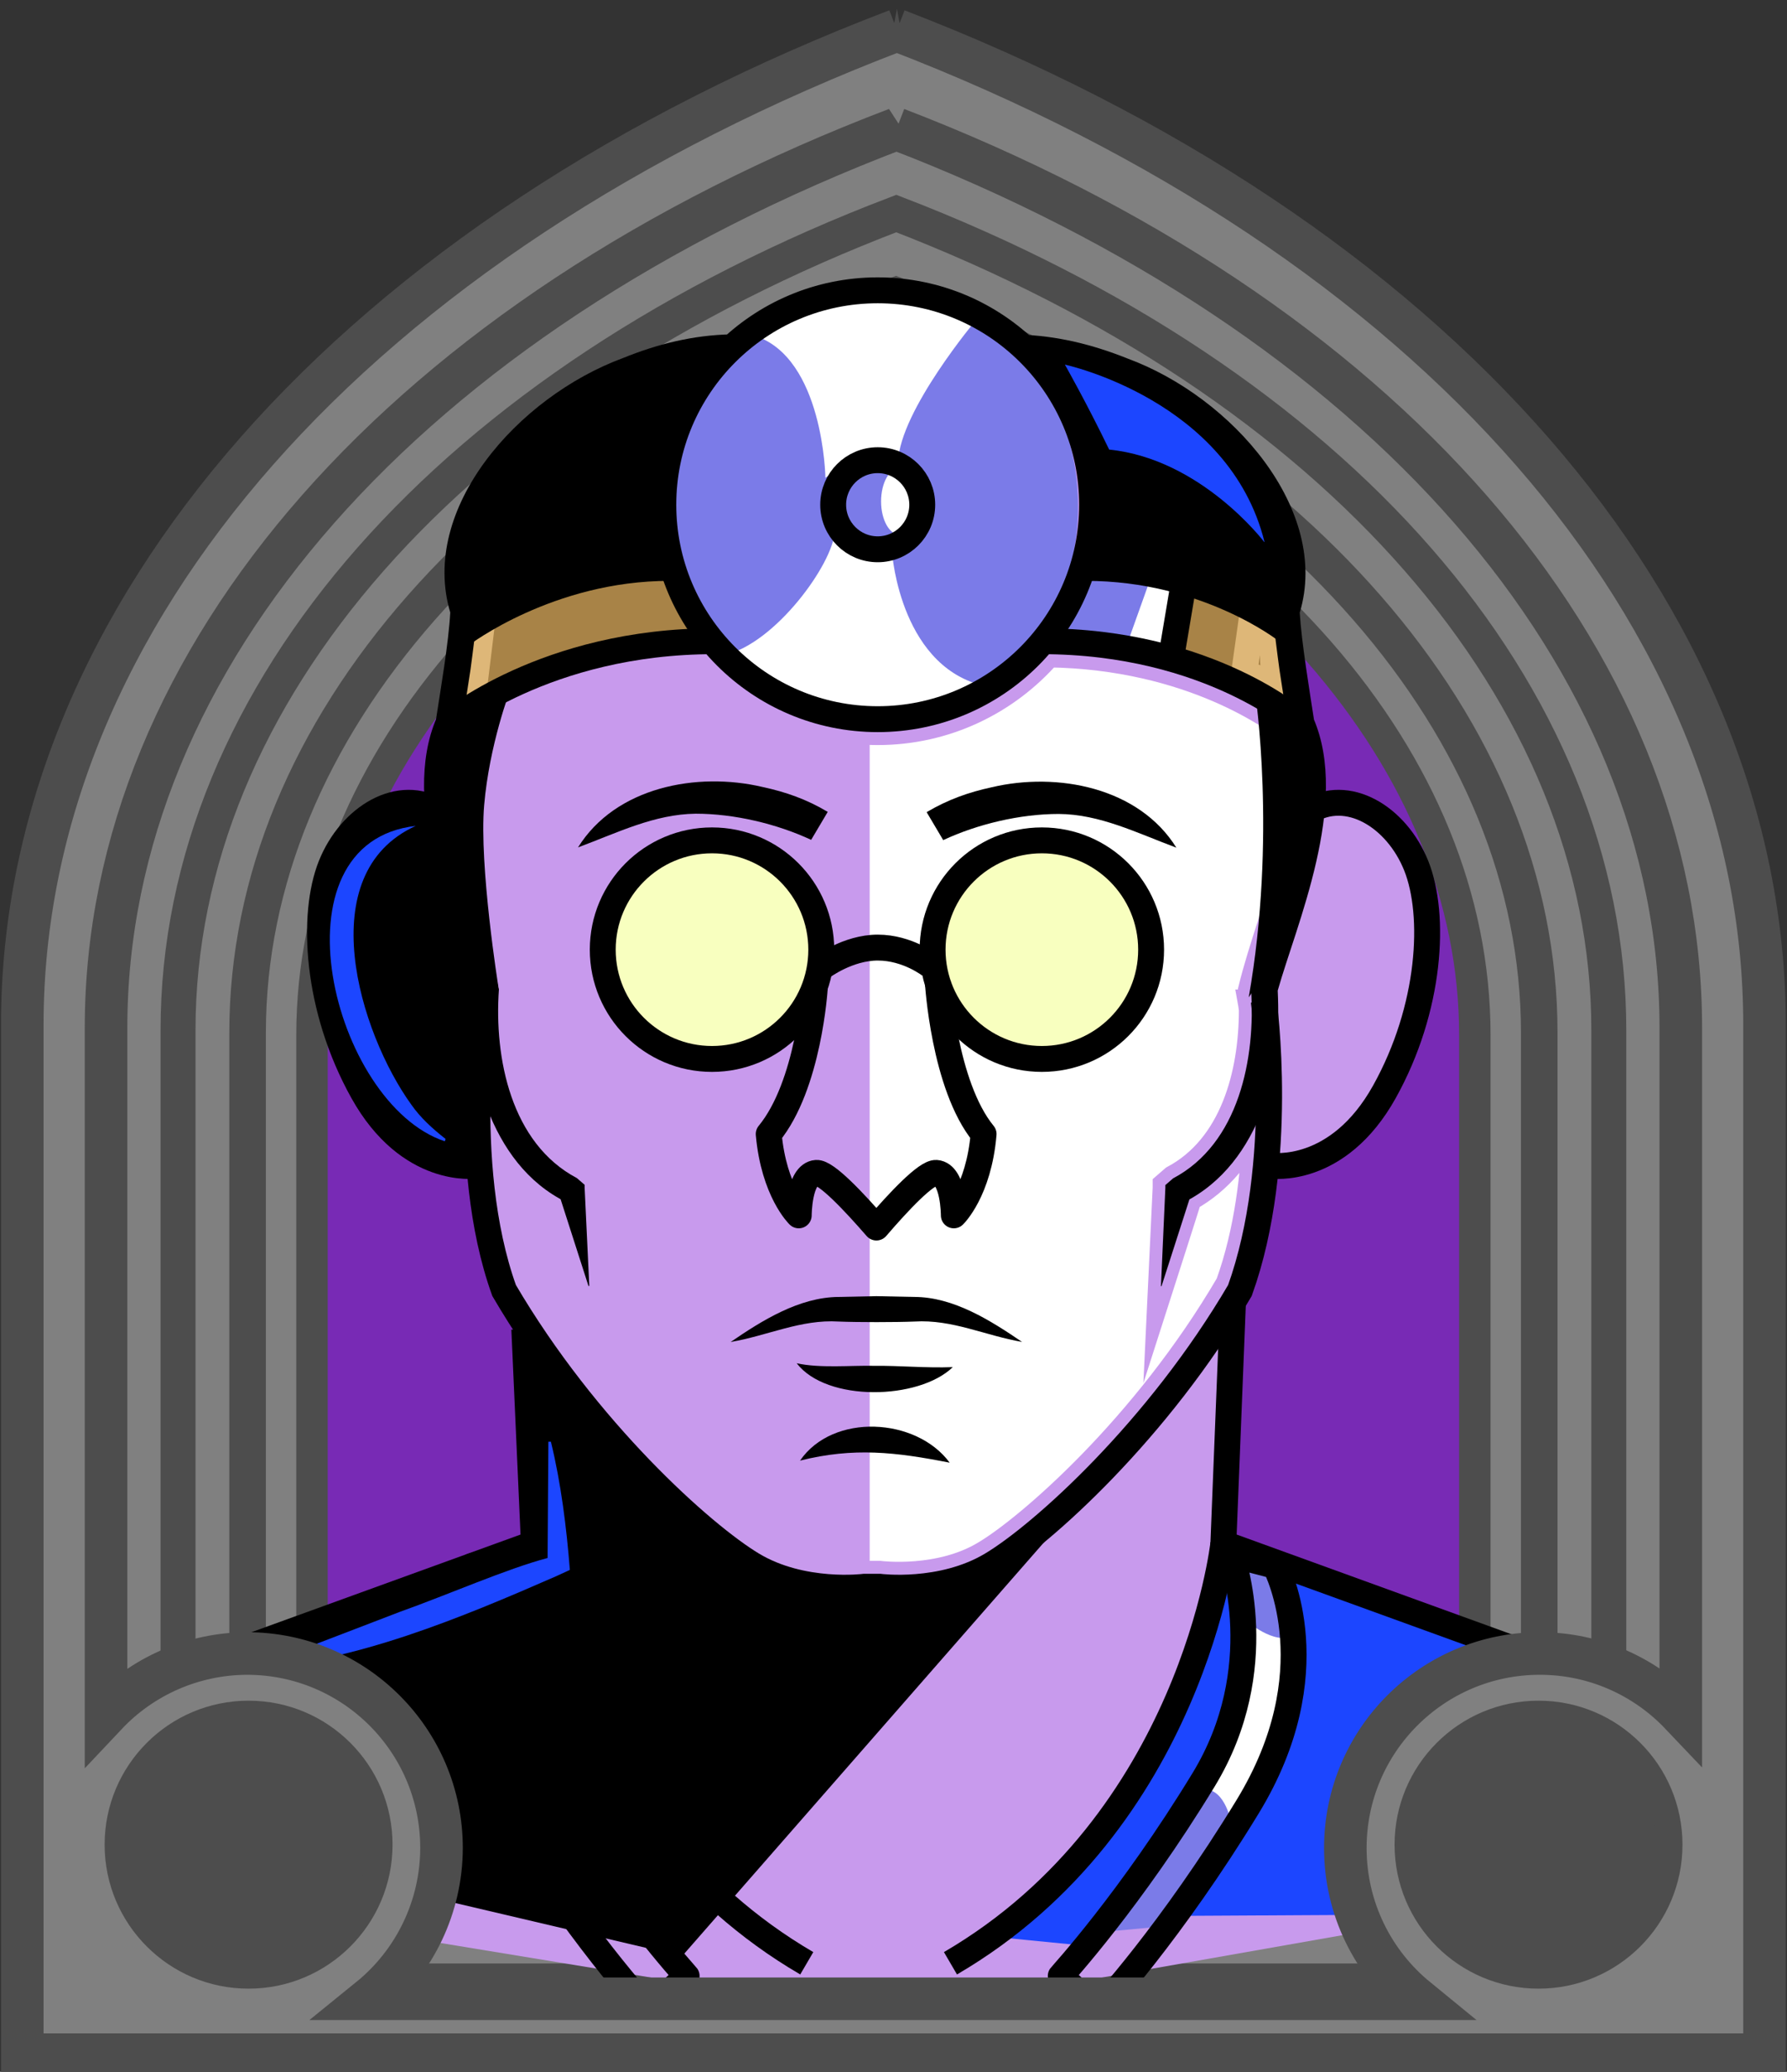 <svg id="Capa_2" xmlns="http://www.w3.org/2000/svg" xmlns:xlink="http://www.w3.org/1999/xlink" viewBox="0 0 69.02 80">
<rect x="0" y="0" width="69.02" height="80" fill="#333333" stroke="none"/>
<defs >
<style >
.cls-1{fill:#c89aed;}.cls-2{fill:#fff;}.cls-3{fill:#f8ffbf;}.cls-4{fill:#7b7be8;}.cls-5,.cls-6{stroke:#000;}.cls-5,.cls-6,.cls-7,.cls-8,.cls-9,.cls-10{fill:none;}.cls-5,.cls-7{stroke-linejoin:round;}.cls-11{fill:#a88347;}.cls-12{fill:#782ab5;}.cls-6,.cls-8{stroke-miterlimit:10;}.cls-13{fill:#1c46ff;}.cls-7{stroke:#deb778;stroke-dasharray:0 0 0 4.06;stroke-linecap:round;}.cls-8{stroke:#c89aed;}.cls-14{fill:#deb778;}.cls-15{fill:url(#USGS_19_Inundación_de_tierra_2);}.cls-10{stroke:#1d1d1b;stroke-dasharray:0 0 2 2;stroke-width:.3px;}.cls-16{fill:#fcf0c5;}
</style>
<pattern id="USGS_19_Inundación_de_tierra_2" x="0" y="0" width="72" height="72" patternTransform="translate(-452.48 -16351) rotate(-90)" patternUnits="userSpaceOnUse" viewBox="0 0 72 72">
<g >
<rect class="cls-9" width="72" height="72">
</rect>
<g >
<line class="cls-10" x1="71" y1="71" x2="144.44" y2="71">
</line>
<line class="cls-10" x1="71" y1="67" x2="144.44" y2="67">
</line>
<line class="cls-10" x1="71" y1="63" x2="144.44" y2="63">
</line>
<line class="cls-10" x1="71" y1="59" x2="144.44" y2="59">
</line>
<line class="cls-10" x1="71" y1="55" x2="144.44" y2="55">
</line>
<line class="cls-10" x1="71" y1="51" x2="144.44" y2="51">
</line>
<line class="cls-10" x1="71" y1="47" x2="144.44" y2="47">
</line>
<line class="cls-10" x1="71" y1="43" x2="144.44" y2="43">
</line>
<line class="cls-10" x1="71" y1="39" x2="144.44" y2="39">
</line>
<line class="cls-10" x1="71" y1="35" x2="144.44" y2="35">
</line>
<line class="cls-10" x1="71" y1="31" x2="144.44" y2="31">
</line>
<line class="cls-10" x1="71" y1="27" x2="144.44" y2="27">
</line>
<line class="cls-10" x1="71" y1="23" x2="144.44" y2="23">
</line>
<line class="cls-10" x1="71" y1="19" x2="144.44" y2="19">
</line>
<line class="cls-10" x1="71" y1="15" x2="144.44" y2="15">
</line>
<line class="cls-10" x1="71" y1="11" x2="144.44" y2="11">
</line>
<line class="cls-10" x1="71" y1="7" x2="144.44" y2="7">
</line>
<line class="cls-10" x1="71" y1="3" x2="144.44" y2="3">
</line>
</g>
<g >
<line class="cls-10" x1="-1" y1="71" x2="72.44" y2="71">
</line>
<line class="cls-10" x1="-1" y1="67" x2="72.44" y2="67">
</line>
<line class="cls-10" x1="-1" y1="63" x2="72.44" y2="63">
</line>
<line class="cls-10" x1="-1" y1="59" x2="72.44" y2="59">
</line>
<line class="cls-10" x1="-1" y1="55" x2="72.44" y2="55">
</line>
<line class="cls-10" x1="-1" y1="51" x2="72.44" y2="51">
</line>
<line class="cls-10" x1="-1" y1="47" x2="72.44" y2="47">
</line>
<line class="cls-10" x1="-1" y1="43" x2="72.44" y2="43">
</line>
<line class="cls-10" x1="-1" y1="39" x2="72.44" y2="39">
</line>
<line class="cls-10" x1="-1" y1="35" x2="72.44" y2="35">
</line>
<line class="cls-10" x1="-1" y1="31" x2="72.44" y2="31">
</line>
<line class="cls-10" x1="-1" y1="27" x2="72.44" y2="27">
</line>
<line class="cls-10" x1="-1" y1="23" x2="72.44" y2="23">
</line>
<line class="cls-10" x1="-1" y1="19" x2="72.44" y2="19">
</line>
<line class="cls-10" x1="-1" y1="15" x2="72.44" y2="15">
</line>
<line class="cls-10" x1="-1" y1="11" x2="72.44" y2="11">
</line>
<line class="cls-10" x1="-1" y1="7" x2="72.44" y2="7">
</line>
<line class="cls-10" x1="-1" y1="3" x2="72.44" y2="3">
</line>
<line class="cls-10" x1="1.04" y1="69" x2="74.48" y2="69">
</line>
<line class="cls-10" x1="1.04" y1="65" x2="74.48" y2="65">
</line>
<line class="cls-10" x1="1.04" y1="61" x2="74.48" y2="61">
</line>
<line class="cls-10" x1="1.04" y1="57" x2="74.48" y2="57">
</line>
<line class="cls-10" x1="1.04" y1="53" x2="74.48" y2="53">
</line>
<line class="cls-10" x1="1.04" y1="49" x2="74.48" y2="49">
</line>
<line class="cls-10" x1="1.04" y1="45" x2="74.48" y2="45">
</line>
<line class="cls-10" x1="1.04" y1="41" x2="74.48" y2="41">
</line>
<line class="cls-10" x1="1.04" y1="37" x2="74.48" y2="37">
</line>
<line class="cls-10" x1="1.04" y1="33" x2="74.48" y2="33">
</line>
<line class="cls-10" x1="1.04" y1="29" x2="74.48" y2="29">
</line>
<line class="cls-10" x1="1.04" y1="25" x2="74.48" y2="25">
</line>
<line class="cls-10" x1="1.04" y1="21" x2="74.48" y2="21">
</line>
<line class="cls-10" x1="1.04" y1="17" x2="74.48" y2="17">
</line>
<line class="cls-10" x1="1.04" y1="13" x2="74.48" y2="13">
</line>
<line class="cls-10" x1="1.04" y1="9" x2="74.48" y2="9">
</line>
<line class="cls-10" x1="1.04" y1="5" x2="74.48" y2="5">
</line>
<line class="cls-10" x1="1.04" y1="1" x2="74.48" y2="1">
</line>
</g>
<g >
<line class="cls-10" x1="-73" y1="71" x2=".44" y2="71">
</line>
<line class="cls-10" x1="-73" y1="67" x2=".44" y2="67">
</line>
<line class="cls-10" x1="-73" y1="63" x2=".44" y2="63">
</line>
<line class="cls-10" x1="-73" y1="59" x2=".44" y2="59">
</line>
<line class="cls-10" x1="-73" y1="55" x2=".44" y2="55">
</line>
<line class="cls-10" x1="-73" y1="51" x2=".44" y2="51">
</line>
<line class="cls-10" x1="-73" y1="47" x2=".44" y2="47">
</line>
<line class="cls-10" x1="-73" y1="43" x2=".44" y2="43">
</line>
<line class="cls-10" x1="-73" y1="39" x2=".44" y2="39">
</line>
<line class="cls-10" x1="-73" y1="35" x2=".44" y2="35">
</line>
<line class="cls-10" x1="-73" y1="31" x2=".44" y2="31">
</line>
<line class="cls-10" x1="-73" y1="27" x2=".44" y2="27">
</line>
<line class="cls-10" x1="-73" y1="23" x2=".44" y2="23">
</line>
<line class="cls-10" x1="-73" y1="19" x2=".44" y2="19">
</line>
<line class="cls-10" x1="-73" y1="15" x2=".44" y2="15">
</line>
<line class="cls-10" x1="-73" y1="11" x2=".44" y2="11">
</line>
<line class="cls-10" x1="-73" y1="7" x2=".44" y2="7">
</line>
<line class="cls-10" x1="-73" y1="3" x2=".44" y2="3">
</line>
<line class="cls-10" x1="-70.96" y1="69" x2="2.48" y2="69">
</line>
<line class="cls-10" x1="-70.96" y1="65" x2="2.48" y2="65">
</line>
<line class="cls-10" x1="-70.96" y1="61" x2="2.48" y2="61">
</line>
<line class="cls-10" x1="-70.96" y1="57" x2="2.48" y2="57">
</line>
<line class="cls-10" x1="-70.96" y1="53" x2="2.48" y2="53">
</line>
<line class="cls-10" x1="-70.96" y1="49" x2="2.48" y2="49">
</line>
<line class="cls-10" x1="-70.96" y1="45" x2="2.48" y2="45">
</line>
<line class="cls-10" x1="-70.96" y1="41" x2="2.48" y2="41">
</line>
<line class="cls-10" x1="-70.96" y1="37" x2="2.48" y2="37">
</line>
<line class="cls-10" x1="-70.96" y1="33" x2="2.48" y2="33">
</line>
<line class="cls-10" x1="-70.96" y1="29" x2="2.48" y2="29">
</line>
<line class="cls-10" x1="-70.96" y1="25" x2="2.48" y2="25">
</line>
<line class="cls-10" x1="-70.96" y1="21" x2="2.48" y2="21">
</line>
<line class="cls-10" x1="-70.96" y1="17" x2="2.48" y2="17">
</line>
<line class="cls-10" x1="-70.96" y1="13" x2="2.48" y2="13">
</line>
<line class="cls-10" x1="-70.96" y1="9" x2="2.48" y2="9">
</line>
<line class="cls-10" x1="-70.96" y1="5" x2="2.48" y2="5">
</line>
<line class="cls-10" x1="-70.96" y1="1" x2="2.48" y2="1">
</line>
</g>
</g>
</pattern>
</defs>

  <path
     id="path7641-4"
     style="fill:#782ab5;fill-opacity:1;stroke:#4d4d4d;stroke-width:1.622;stop-color:#000000"
     d="M 34.9,1.694 C 14.323,9.527 1.63,23.954 1.569,39.581 V 79.197 H 67.964 V 39.581 C 67.958,23.99 55.374,9.571 34.9,1.694 Z"/>
  <path
     id="path7641-7"
     style="fill:#808080;stroke:#4d4d4d;stroke-width:1.483;stop-color:#000000"
     d="M 34.629,5.043 C 15.816,12.204 4.154,25.395 4.154,39.683 V 76.559 H 64.859 V 39.683 c 0,-14.255 -11.51,-27.438 -30.23,-34.64 z m -0.012,3.436 C 51.537,14.988 61.942,26.904 61.942,39.789 v 33.828 H 7.072 v -33.828 c 0,-12.914 10.54,-24.837 27.545,-31.31 z"/>
  <path
     id="path7641-7-8"
     style="fill:#808080;stroke:#4d4d4d;stroke-width:1.35;stop-color:#000000"
     d="M 34.618,8.246 C 17.491,14.766 6.876,26.774 6.876,39.781 v 33.57 H 62.138 v -33.57 c 0,-12.977 -10.478,-24.978 -27.52,-31.535 z m -0.011,3.128 c 15.403,5.926 24.875,16.774 24.875,28.503 V 70.672 H 9.532 V 39.877 c 0,-11.756 9.595,-22.61 25.075,-28.503 z"/>
  <path
     id="path7641-7-8-0"
     style="fill:#808080;stroke:#4d4d4d;stroke-width:1.214;stop-color:#000000"
     d="M 34.607,11.526 C 19.207,17.389 9.662,28.186 9.662,39.881 V 70.066 H 59.352 V 39.881 c 0,-11.668 -9.422,-22.459 -24.745,-28.355 z m -0.01,2.812 c 13.85,5.329 22.366,15.083 22.366,25.629 V 67.657 H 12.05 V 39.968 c 0,-10.571 8.627,-20.33 22.547,-25.629 z"/>


<g id="Capa_9">
<g >
<g >
<path class="cls-1" d="M17.36,30.74s-4.5,0-5.03,4.17,1.39,9.2,6.1,10.28c.43,3.96,1.82,6.21,1.82,6.21l.21,8.67-13.49,4.39,.43,8.99,26.76,4.39,26.12-4.6,1.18-7.92-13.91-5.46,.11-9.42s1.5-2.35,1.39-5.14c4.71-.43,6.21-6.42,6.31-8.78s-.96-5.35-4.5-5.35c-1.18-5.46-1.18-7.49-1.18-7.49l-10.49-10.28s-2.68-3.43-7.06-2.03-7.28,4.39-7.28,4.39l-6.64,8.24-.86,6.74Z">
</path>
<path class="cls-2" d="M33.59,61.04V27.72s4.77-.24,6.97-3.13c4.68-.22,8.78,3.13,8.78,3.13l-.57,14.7s.38,7.54-2.67,10.31c-4.39,5.16-7.92,9.45-12.51,8.31Z">
</path>
<path class="cls-4" d="M41.63,20c-.19,4.28-3.47,7.76-7.76,7.76s-7.94-3.84-7.94-8.12,3.66-8.16,7.94-8.16,7.98,3.31,7.76,8.53Z">
</path>
<path class="cls-2" d="M37.72,12.33s-2.96,3.52-3.03,5.49c-1.76-.21-2.81,.63-2.81,.63,0,0-.07-4.64-2.74-5.49,3.45-1.76,5.91-2.04,8.59-.63Z">
</path>
<path class="cls-2" d="M34.46,21.38s.33,4.56,3.78,5.15c-4.56,2.41-8.22,.85-10.24-1.24,1.96-.46,4.17-3.52,4.24-4.76,1.17,.98,2.22,.85,2.22,.85Z">
</path>
<path class="cls-11" d="M27.22,24.71s-5.54,.33-9.69,3.14c.13-2.47,.47-3.87,.47-3.87,0,0,5.14-2.2,7.82-1.94,1.14,1.74,1.4,2.67,1.4,2.67Z">
</path>
<path class="cls-11" d="M40.35,24.71s5.54,.33,9.69,3.14c-.13-2.47-.47-3.87-.47-3.87,0,0-5.14-2.2-7.82-1.94-1.14,1.74-1.4,2.67-1.4,2.67Z">
</path>
<polygon class="cls-4" points="45.58 22.34 45.07 25.33 40.56 24.59 42.15 21.6 45.58 22.34">
</polygon>
<ellipse class="cls-2" cx="34.75" cy="19.36" rx=".72" ry="1.29">
</ellipse>
<polygon class="cls-2" points="44.44 22.33 43.49 24.99 45.39 25.37 45.77 22.52 44.44 22.33">
</polygon>
<path class="cls-14" d="M48.66,25.3l.02,.39-.07-.03,.05-.36m-.76-1.82l-.39,2.77,2.27,1.05-.21-3.33-1.67-.49h0Z">
</path>
<polygon class="cls-14" points="19.12 24.07 18.79 26.78 17.36 27.31 18.12 24.31 19.12 24.07">
</polygon>
<path d="M17.44,31.28s-1.69-1.13-4.02,.94-.94,6.97,.06,9.23,3.14,3.39,4.77,3.26c.13-5.21,.31-7.28,.31-7.28l-1.13-6.15Z">
</path>
<circle class="cls-3" cx="27.47" cy="36.59" r="4.23">
</circle>
<circle class="cls-3" cx="40.24" cy="36.59" r="4.23">
</circle>
<path d="M40.52,59.33l-14.18,16.21-16.01-3.76-1.83-7.43,11.96-4.82v-7.81s7.04,8.39,9.07,9.26,4.73,.29,4.73,.29c0,0,2.7,.19,6.27-1.93Z">
</path>
<path class="cls-4" d="M47.54,59.85s1.47,5.18-.71,8.19c-2.39,3.63-5.08,6.64-5.08,6.64l3.32-.31s3.11-4.05,4.05-6.33,1.14-5.71,.31-7.26c-.93-.52-1.88-.93-1.88-.93Z">
</path>
<path class="cls-2" d="M48.12,62.57s1.11,.98,1.83,.59c.07,4.06-2.42,7.13-2.42,7.13,0,0-.26-1.37-1.18-1.18,1.44-2.88,1.7-4.51,1.77-6.54Z">
</path>
<path class="cls-13" d="M38.31,74.77s5.15-4.57,6.51-7.67c1.65-3.69,2.82-6.31,2.82-6.31,0,0,1.09,3.52-.1,5.93s-5.25,8.45-5.25,8.45l-3.98-.39Z">
</path>
<path class="cls-13" d="M45.42,73.99s3.21-4.52,3.95-6.58,.58-6.25,.41-6.83c9.95,3.54,11.43,4.11,11.43,4.11l-1.56,9.21-14.23,.08Z">
</path>
<path class="cls-8" d="M48.5,43.34c-.06,1.95-.32,4.22-1.05,6.24-3.25,5.55-7.74,9.42-9.41,10.41-1.75,1.06-3.99,.79-4.07,.78h-.65s-2.25,.28-4.01-.78c-1.66-.99-6.16-4.86-9.37-10.33-.76-2.1-.98-4.54-1-6.61,.55,1.33,1.41,2.49,2.71,3.22,.12,.4,1.08,3.39,1.08,3.39l-.17-3.79v-.11s-.3-.26-.3-.26c-2.54-1.34-3.2-4.63-3.01-7.29-.79-3.24-2.63-6.66-1.51-9.97,.58-.45,4.02-2.89,9.57-2.97,1.61,1.84,3.97,3,6.59,3s4.98-1.16,6.59-3c5.54,.08,8.8,2.52,9.34,2.96,1.13,3.31-.72,6.74-1.51,9.98,.02,.16,.01,.33,.02,.5h-.03s.02,.11,.04,.28c0,2.49-.74,5.29-3.03,6.51l-.3,.26v.11s-.18,3.79-.18,3.79c0,0,.96-2.99,1.08-3.39,1.21-.67,2.02-1.72,2.58-2.93Z">
</path>
<path d="M19.25,38.11s-.75-4.68-.55-7.02,1-4.43,1-4.43c0,0-1.74,.8-2.49,1.54-1,2.74,.3,7.57,2.04,9.91Z">
</path>
<path d="M18.06,23.97s-.4-1.34,.15-3.88,4.68-6.37,9.96-6.82c-3.34,4.13-2.44,8.91-2.44,8.91,0,0-3.29-.55-7.67,1.79Z">
</path>
<path d="M41.86,21.73s.75-1.54,.25-3.78-1.94-4.38-1.94-4.38c0,0,3.63-.05,6.22,2.39s4.18,5.43,3.04,8.07c-2.49-1.84-7.57-2.29-7.57-2.29Z">
</path>
<path d="M48.48,26.76s.84,5.56-.25,11.75c2.44-3.49,2.59-7.57,2.49-8.56s-.65-2.14-.65-2.14l-1.59-1.05Z">
</path>
<path class="cls-6" d="M18.37,45.01s-2.56,.38-4.36-2.85-1.99-6.83-1.23-8.73,2.66-3.04,4.17-2.09">
</path>
<path class="cls-6" d="M49.11,45.01s2.56,.38,4.36-2.85,1.99-6.83,1.23-8.73-2.66-3.04-4.17-2.09">
</path>
<path d="M22.73,49.66l-1.16-3.61,.3,.37c-1.52-.75-2.47-2.1-3.05-3.61-.55-1.44-.65-3.04-.58-4.57-.7-2.51-2.8-7.22-1.38-10.51,0,0-.03,.11-.03,.11,.18-1.17,.5-3.03,.56-4.19-1.19-4,2.59-8.31,6.66-9.82,1.33-.54,2.7-.89,4.2-.92l-.02,1c-2.57,.08-5.19,1.23-7.17,2.89-2.03,1.57-3.38,4.3-2.65,6.8-.02,.71-.15,1.57-.24,2.27,0,0-.33,2.14-.33,2.14-1.29,3.37,.62,6.88,1.43,10.19-.19,2.66,.47,5.95,3.01,7.29,0,0,.3,.26,.3,.26v.11s.18,3.79,.18,3.79h0Z">
</path>
<path d="M44.84,49.66l.17-3.79v-.11s.3-.26,.3-.26c2.54-1.34,3.19-4.63,3.01-7.29,.81-3.31,2.72-6.82,1.43-10.19,0,0-.33-2.14-.33-2.14-.09-.69-.22-1.55-.24-2.27,.72-2.5-.62-5.23-2.65-6.8-1.98-1.66-4.6-2.81-7.17-2.89,0,0-.02-1-.02-1,1.5,.04,2.87,.39,4.2,.92,4.05,1.49,7.85,5.85,6.66,9.82,.07,1.15,.38,3.02,.56,4.19,0,0-.03-.11-.03-.11,1.42,3.28-.68,8.01-1.38,10.51,.07,1.52-.03,3.13-.58,4.57-.58,1.51-1.53,2.85-3.05,3.61,0,0,.3-.37,.3-.37l-1.16,3.61h0Z">
</path>
<path class="cls-6" d="M48.81,38.65s.86,6.23-.92,11.18c-3.17,5.41-7.65,9.43-9.59,10.59s-4.33,.85-4.33,.85h-.58s-2.4,.31-4.33-.85-6.42-5.18-9.59-10.59c-1.78-4.95-.72-11.56-.72-11.56">
</path>
<path d="M39.49,51.82c-1.45-.25-2.71-.88-4.17-.79-.73,.03-2.2,.03-2.93,0-1.46-.09-2.72,.54-4.17,.79,1.21-.83,2.65-1.73,4.17-1.74,0,0,1.46-.03,1.46-.03l1.46,.03c1.52,0,2.95,.91,4.17,1.74h0Z">
</path>
<path d="M30.77,52.64c.89,.2,2.09,.08,2.99,.1,1.03-.01,1.99,.09,3.04,.05-1.31,1.27-4.87,1.36-6.03-.15h0Z">
</path>
<path d="M30.9,56.4c1.27-1.85,4.49-1.67,5.78,.08-2.09-.41-3.7-.6-5.78-.08h0Z">
</path>
<circle class="cls-6" cx="33.9" cy="19.49" r="8.28">
</circle>
<circle class="cls-6" cx="33.9" cy="19.49" r="1.72">
</circle>
<polyline class="cls-6" points="20.25 51.32 20.62 59.6 7.17 64.48">
</polyline>
<path class="cls-6" d="M17.32,27.93s3.73-3.17,10.26-3.17">
</path>
<path class="cls-6" d="M50.25,27.93s-3.5-3.17-10.02-3.17">
</path>
<path class="cls-6" d="M17.83,24.5s3.36-2.57,8.02-2.57">
</path>
<path class="cls-6" d="M49.67,24.34s-3.06-2.41-7.72-2.41">
</path>
<line class="cls-6" x1="45.7" y1="22.62" x2="45.26" y2="25.24">
</line>
<path class="cls-5" d="M36.22,37.9s.23,4.01,1.77,5.89c-.19,2.22-1.15,3.14-1.15,3.14,0,0,0-1.59-.68-1.64-.38-.03-1.45,1.11-2.31,2.11-.87-1-1.94-2.14-2.32-2.11-.68,.05-.68,1.64-.68,1.64,0,0-.96-.92-1.16-3.14,1.55-1.88,1.78-5.64,1.78-5.64">
</path>
<circle class="cls-5" cx="27.5" cy="36.67" r="4.22">
</circle>
<circle class="cls-5" cx="40.24" cy="36.67" r="4.22">
</circle>
<path class="cls-5" d="M31.74,37.35s1-.76,2.16-.76,2.03,.69,2.03,.69">
</path>
<path d="M22.32,32.73c1.45-2.34,4.6-2.94,7.14-2.34,.88,.19,1.69,.47,2.51,.96l-.64,1.08c-1.33-.62-2.97-1.01-4.46-1.01-1.6,.02-3.01,.73-4.54,1.3h0Z">
</path>
<path d="M45.43,32.73c-1.53-.57-2.95-1.29-4.54-1.3-1.49,0-3.13,.39-4.46,1.01l-.64-1.08c.83-.49,1.63-.77,2.51-.96,2.53-.6,5.69,0,7.14,2.34h0Z">
</path>
<path class="cls-5" d="M20.62,59.6s1.2,10.76,10.54,16.21">
</path>
<polyline class="cls-6" points="47.62 50.32 47.25 59.6 60.7 64.48">
</polyline>
<path class="cls-5" d="M47.25,59.6s-1.2,10.76-10.54,16.21">
</path>
<path class="cls-5" d="M25.07,77.66c-.11-.12-2.82-3.06-5.77-7.9-3.16-5.18-1.15-9.1-1.07-9.29l1.72-.45c-.06,.15-1.56,4.41,1.05,8.7,2.83,4.65,5.5,7.55,5.52,7.58l-1.47,1.36Z">
</path>
<path class="cls-5" d="M42.42,77.66c.11-.12,2.82-3.06,5.77-7.9,3.16-5.18,1.15-9.1,1.07-9.29l-1.72-.45c.06,.15,1.56,4.41-1.05,8.7-2.83,4.65-5.5,7.55-5.52,7.58l1.47,1.36Z">
</path>
</g>
<path class="cls-13" d="M21.28,55.68c.39,1.6,.6,3.3,.73,4.94l-.52,.24c-3.68,1.61-7.81,3.33-11.73,3.56,0,0,5.71-2.19,5.71-2.19,1.8-.64,4.12-1.66,5.68-2.07,0,0,.03-4.49,.03-4.49h.1Z">
</path>
<path class="cls-13" d="M16.06,31.89c-4.06,1.84-2.18,7.99-.17,10.77,.35,.5,.8,.91,1.32,1.32l-.03,.09c-4.36-1.45-6.81-11.55-1.11-12.18h0Z">
</path>
<path class="cls-13" d="M48.83,20.93s-2.43-3.21-5.99-3.57c-.86-1.78-1.71-3.28-1.71-3.28,0,0,6.35,1.36,7.71,6.85Z">
</path>
</g>
</g>
  <g
     id="g20645">
    <path
       style="fill:#808080;stroke:#4d4d4d;stroke-width:0.938;stop-color:#000000;fill-opacity:1"
       d="m 9.542,65.883 a 5.476,5.476 0 0 1 5.476,5.476 5.476,5.476 0 0 1 -5.476,5.476 5.476,5.476 0 0 1 -5.476,-5.476 5.476,5.476 0 0 1 5.476,-5.476 z"/>
    <path
       style="fill:#808080;stroke:#4d4d4d;stroke-width:0.938;stop-color:#000000;fill-opacity:1"
       d="m 59.472,65.883 a 5.476,5.476 0 0 1 5.476,5.476 5.476,5.476 0 0 1 -5.476,5.476 5.476,5.476 0 0 1 -5.476,-5.476 5.476,5.476 0 0 1 5.476,-5.476 z"/>
    <path
       id="path7641"
       style="fill:#808080;stroke:#4d4d4d;stroke-width:1.644;stop-color:#000000"
       d="M 34.643,1.166 C 13.788,9.105 0.861,23.727 0.861,39.564 V 79.34 H 68.152 V 39.564 c 0,-15.801 -12.759,-30.415 -33.51,-38.398 z m -0.014,3.809 C 53.385,12.191 64.918,25.4 64.918,39.682 v 26.508 c -1.369,-1.441 -3.301,-2.342 -5.445,-2.342 -4.149,0 -7.512,3.363 -7.512,7.512 0,2.347 1.076,4.443 2.762,5.82 H 14.27 c 1.756,-1.423 2.778,-3.56 2.783,-5.82 4.8e-5,-4.149 -3.363,-7.512 -7.512,-7.512 -2.062,0.006 -4.031,0.86 -5.445,2.361 V 39.682 c 0,-14.315 11.683,-27.532 30.533,-34.707 z"/>
    <circle
       style="fill:#4d4d4d;fill-opacity:1;stroke:#4d4d4d;stop-color:#000000"
       id="path16431"
       cx="9.601"
       cy="71.23"
       r="5.06" />
    <circle
       style="fill:#4d4d4d;fill-opacity:1;stroke:#4d4d4d;stop-color:#000000"
       id="path16431-3"
       cx="59.423"
       cy="71.23"
       r="5.06" />
  </g>
</svg>

